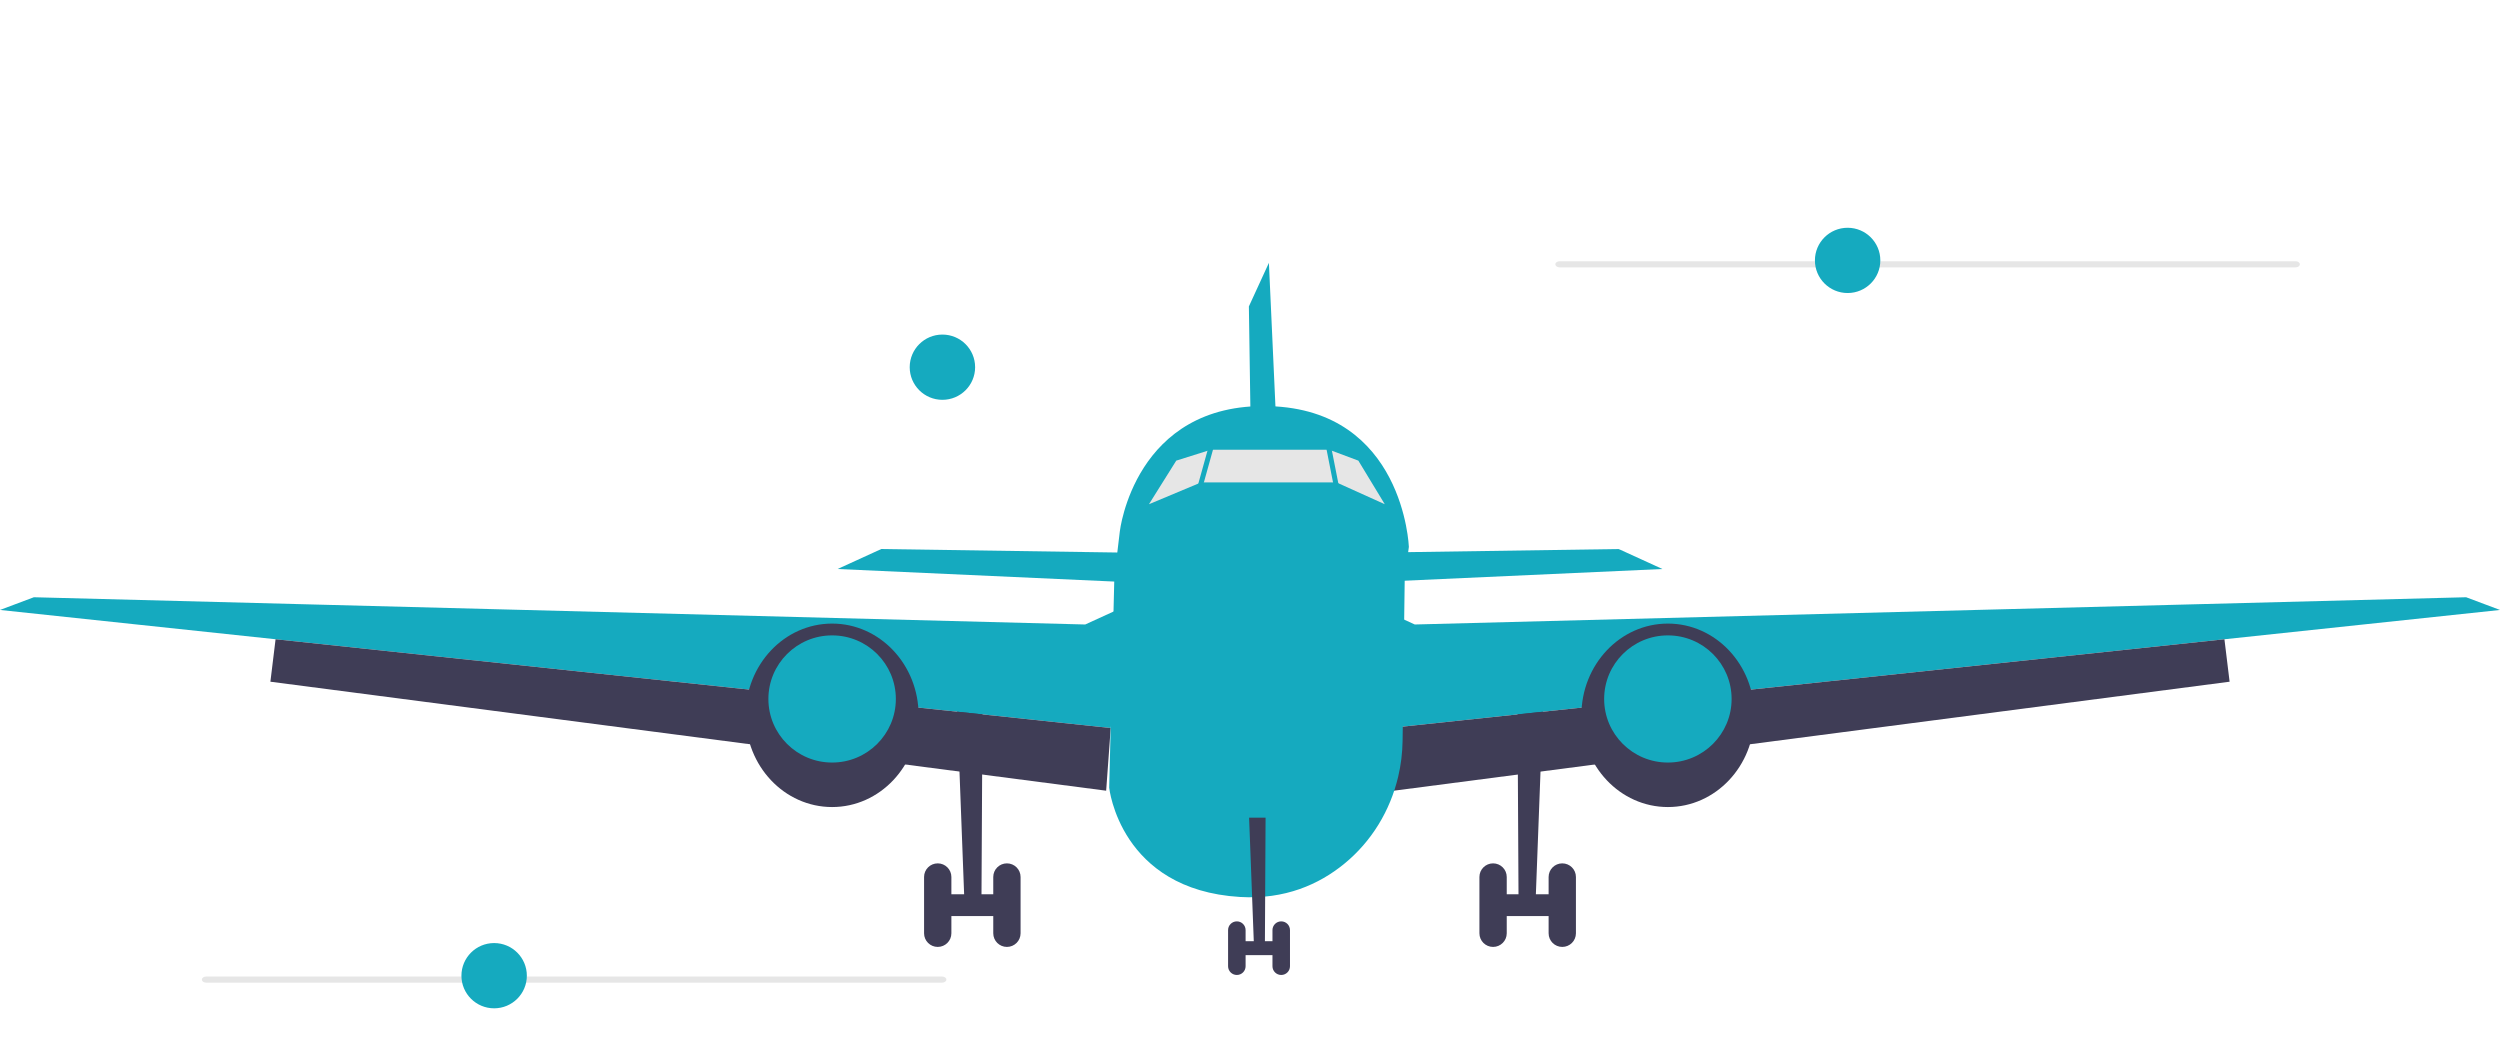 <svg width="342" height="145" viewBox="0 0 342 145" fill="none" xmlns="http://www.w3.org/2000/svg">
<path d="M212.773 36.157C212.773 36.389 213.035 36.576 213.36 36.576H314.034C314.359 36.576 314.62 36.389 314.62 36.157C314.62 35.925 314.359 35.738 314.034 35.738H213.36C213.035 35.738 212.773 35.925 212.773 36.157Z" fill="#E6E6E6"/>
<path d="M130.897 95.992L131.893 122.332H129.468V125.314H136.246V122.332H134.269L134.41 95.992H130.897Z" fill="#3F3D56"/>
<path d="M128.281 118.108C129.313 118.108 130.149 118.942 130.149 119.972V127.675C130.149 128.704 129.313 129.539 128.281 129.539C127.249 129.539 126.413 128.704 126.413 127.675V119.972C126.413 118.942 127.249 118.108 128.281 118.108Z" fill="#3F3D56"/>
<path d="M137.747 118.108C138.778 118.108 139.615 118.942 139.615 119.972V127.675C139.615 128.704 138.778 129.539 137.747 129.539C136.715 129.539 135.878 128.704 135.878 127.675V119.972C135.878 118.942 136.715 118.108 137.747 118.108Z" fill="#3F3D56"/>
<path d="M152.941 79.58L114.581 77.84L120.559 75.107L154.186 75.604L152.941 79.58Z" fill="#15AABF"/>
<path d="M0 83.442L4.633 81.703L148.457 85.43L154.436 82.697L151.945 99.595L37.698 87.45L0 83.442Z" fill="#15AABF"/>
<path d="M36.99 93.258L37.698 87.45L151.945 99.595L151.322 108.168L36.99 93.258Z" fill="#3F3D56"/>
<path d="M113.834 110.404C120.368 110.404 125.666 104.786 125.666 97.855C125.666 90.925 120.368 85.306 113.834 85.306C107.299 85.306 102.002 90.925 102.002 97.855C102.002 104.786 107.299 110.404 113.834 110.404Z" fill="#3F3D56"/>
<path d="M113.834 104.316C118.649 104.316 122.552 100.422 122.552 95.619C122.552 90.815 118.649 86.921 113.834 86.921C109.019 86.921 105.116 90.815 105.116 95.619C105.116 100.422 109.019 104.316 113.834 104.316Z" fill="#15AABF"/>
<path d="M211.103 95.992L210.107 122.332H212.532V125.314H205.754V122.332H207.731L207.59 95.992H211.103Z" fill="#3F3D56"/>
<path d="M213.719 118.108H213.719C212.687 118.108 211.851 118.942 211.851 119.972V127.675C211.851 128.704 212.687 129.539 213.719 129.539H213.719C214.751 129.539 215.587 128.704 215.587 127.675V119.972C215.587 118.942 214.751 118.108 213.719 118.108Z" fill="#3F3D56"/>
<path d="M204.254 118.108H204.253C203.222 118.108 202.385 118.942 202.385 119.972V127.675C202.385 128.704 203.222 129.539 204.253 129.539H204.254C205.285 129.539 206.122 128.704 206.122 127.675V119.972C206.122 118.942 205.285 118.108 204.254 118.108Z" fill="#3F3D56"/>
<path d="M189.059 79.58L227.419 77.84L221.441 75.107L187.814 75.604L189.059 79.58Z" fill="#15AABF"/>
<path d="M175.329 74.226L173.586 35.957L170.846 41.921L171.344 75.468L175.329 74.226Z" fill="#15AABF"/>
<path d="M342 83.442L337.367 81.703L193.543 85.43L187.564 82.697L190.055 99.595L304.302 87.45L342 83.442Z" fill="#15AABF"/>
<path d="M305.01 93.258L304.302 87.45L190.055 99.595L190.678 108.168L305.01 93.258Z" fill="#3F3D56"/>
<path d="M228.166 110.404C234.701 110.404 239.998 104.786 239.998 97.855C239.998 90.925 234.701 85.306 228.166 85.306C221.632 85.306 216.334 90.925 216.334 97.855C216.334 104.786 221.632 110.404 228.166 110.404Z" fill="#3F3D56"/>
<path d="M228.166 104.316C232.981 104.316 236.884 100.422 236.884 95.619C236.884 90.815 232.981 86.921 228.166 86.921C223.351 86.921 219.448 90.815 219.448 95.619C219.448 100.422 223.351 104.316 228.166 104.316Z" fill="#15AABF"/>
<path d="M192.733 74.813L192.168 78.969L191.874 101.344C191.851 103.009 191.65 104.654 191.271 106.25C190.18 110.896 187.632 115.123 183.868 118.187C180.453 120.97 175.795 123.078 169.63 122.705C153.19 121.711 151.738 107.753 151.738 107.753L152.358 82.441L152.443 78.969L153.19 72.706C153.19 72.706 155.183 55.062 173.615 55.559C192.048 56.056 192.733 74.813 192.733 74.813Z" fill="#15AABF"/>
<path d="M157.176 68.978L160.912 63.014L165.645 61.523H181.835L185.821 63.014L189.438 68.978L182.832 65.996H164.301L157.176 68.978Z" fill="#E6E6E6"/>
<path d="M170.877 111.855L171.517 128.753H169.961V130.666H174.309V128.753H173.041L173.131 111.855H170.877Z" fill="#3F3D56"/>
<path d="M169.2 126.043C169.861 126.043 170.398 126.578 170.398 127.238V132.18C170.398 132.841 169.861 133.376 169.2 133.376C168.538 133.376 168.001 132.841 168.001 132.18V127.238C168.001 126.578 168.538 126.043 169.2 126.043Z" fill="#3F3D56"/>
<path d="M175.272 126.043C175.934 126.043 176.47 126.578 176.47 127.238V132.18C176.47 132.841 175.934 133.376 175.272 133.376C174.61 133.376 174.073 132.841 174.073 132.18V127.238C174.073 126.578 174.61 126.043 175.272 126.043Z" fill="#3F3D56"/>
<path d="M166.241 57.86L162.799 70.221L163.462 70.404L166.904 58.044L166.241 57.86Z" fill="#15AABF"/>
<path d="M181.846 59.833L181.17 59.965L183.65 72.552L184.325 72.42L181.846 59.833Z" fill="#15AABF"/>
<path d="M252.755 40.086C255.226 40.086 257.229 38.088 257.229 35.623C257.229 33.158 255.226 31.159 252.755 31.159C250.284 31.159 248.281 33.158 248.281 35.623C248.281 38.088 250.284 40.086 252.755 40.086Z" fill="#15AABF"/>
<path d="M128.922 54.696C131.393 54.696 133.396 52.698 133.396 50.233C133.396 47.768 131.393 45.769 128.922 45.769C126.451 45.769 124.448 47.768 124.448 50.233C124.448 52.698 126.451 54.696 128.922 54.696Z" fill="#15AABF"/>
<path d="M27.617 134.009C27.617 134.241 27.878 134.428 28.203 134.428H128.877C129.202 134.428 129.464 134.241 129.464 134.009C129.464 133.776 129.202 133.59 128.877 133.59H28.203C27.878 133.59 27.617 133.776 27.617 134.009Z" fill="#E6E6E6"/>
<path d="M67.598 137.938C70.069 137.938 72.072 135.94 72.072 133.475C72.072 131.01 70.069 129.011 67.598 129.011C65.127 129.011 63.124 131.01 63.124 133.475C63.124 135.94 65.127 137.938 67.598 137.938Z" fill="#15AABF"/>
</svg>
